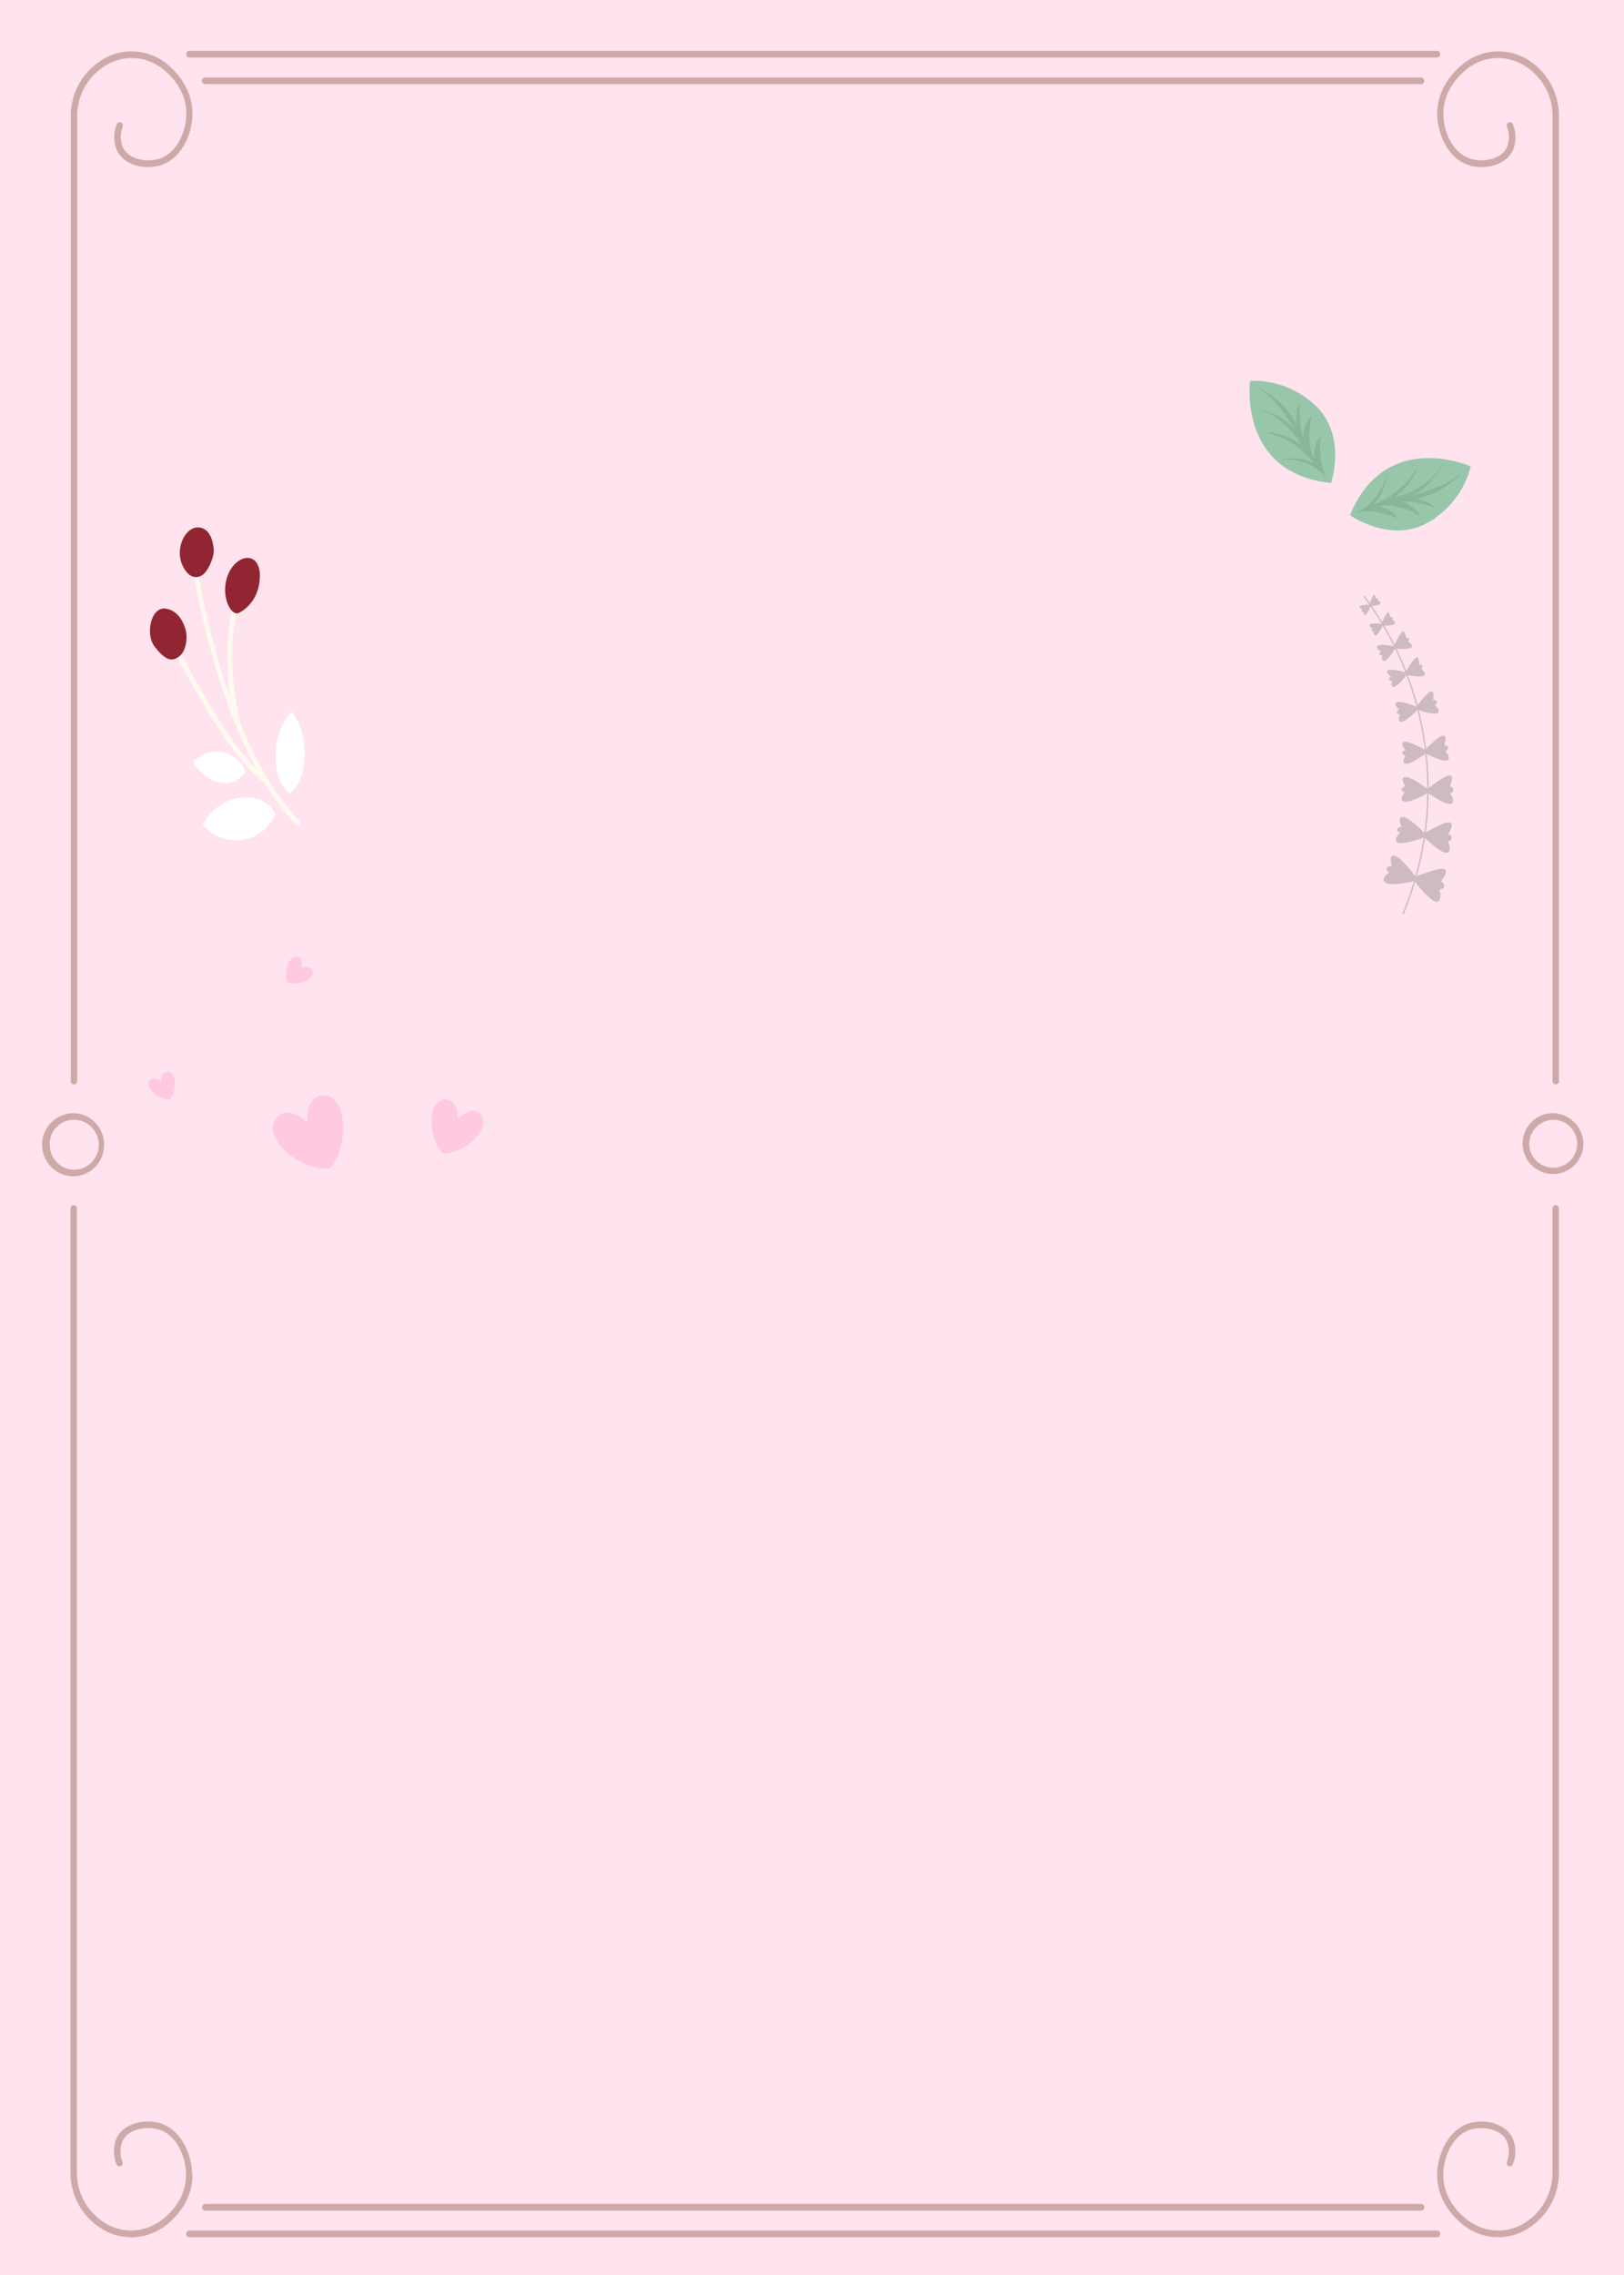 <svg xmlns="http://www.w3.org/2000/svg" viewBox="0 0 360 504"><defs><style>.cls-1{fill:#ffe3ee;}.cls-2{opacity:0.3;}.cls-3{fill:#562603;}.cls-4{opacity:0.2;}.cls-5{fill:#081a10;}.cls-6{fill:#ffcae0;}.cls-7{fill:#fff;}.cls-8{fill:#fffaf0;}.cls-9{fill:#912531;}.cls-10{fill:#98c6aa;}.cls-11{fill:#8bb59b;}</style></defs><title>Asset 23</title><g id="Layer_2" data-name="Layer 2"><g id="Layer_3" data-name="Layer 3"><rect class="cls-1" width="360" height="504"/><g class="cls-2"><path class="cls-3" d="M42.66,481.9c0,6.93-5.75,11.05-6.41,11.5a14.16,14.16,0,0,1-2,1.11,12.36,12.36,0,0,1-12.33-1.17,14.57,14.57,0,0,1-6.3-12.1V267.69a.71.71,0,1,1,1.42,0V481.24a13.09,13.09,0,0,0,5.66,10.86,11,11,0,0,0,11,1,12.18,12.18,0,0,0,1.77-1c.6-.41,5.89-4.13,5.77-10.4-.05-4-2.13-8.69-6-9.91-2.52-.79-6.74-.34-8.1,2.59a6.09,6.09,0,0,0,0,4.5.77.77,0,0,1-.42,1,.72.72,0,0,1-.92-.44,7.67,7.67,0,0,1,0-5.67c1.62-3.47,6.34-4.44,9.79-3.36,4.52,1.43,6.94,6.77,7,11.31Z"/><path class="cls-3" d="M42.66,25.12v.17c-.06,4.53-2.48,9.88-7,11.3-3.45,1.09-8.17.11-9.79-3.35a7.7,7.7,0,0,1,0-5.68.7.7,0,0,1,.92-.43.75.75,0,0,1,.42.95,6.11,6.11,0,0,0,0,4.51c1.36,2.92,5.58,3.38,8.1,2.58,3.86-1.22,5.94-5.91,6-9.9v-.15c0-6.15-5.18-9.85-5.77-10.25a12.23,12.23,0,0,0-1.77-1,11,11,0,0,0-11,1.05,13.09,13.09,0,0,0-5.66,10.86V239.53a.71.71,0,1,1-1.42,0V25.78a14.59,14.59,0,0,1,6.3-12.1,12.36,12.36,0,0,1,12.33-1.17,14.22,14.22,0,0,1,2,1.12C36.91,14.08,42.66,18.19,42.66,25.12Z"/><path class="cls-3" d="M345.58,25.78V239.53a.71.71,0,1,1-1.42,0V25.78a13.11,13.11,0,0,0-5.65-10.86,11,11,0,0,0-11-1.05,12.23,12.23,0,0,0-1.77,1c-.59.4-5.77,4.1-5.77,10.25v.15c0,4,2.13,8.68,6,9.9,2.51.8,6.73.34,8.09-2.58a6.17,6.17,0,0,0,0-4.51.74.74,0,0,1,.41-.95.7.7,0,0,1,.92.43,7.7,7.7,0,0,1,0,5.68c-1.62,3.46-6.34,4.44-9.79,3.35-4.52-1.42-6.94-6.77-7-11.3v-.17c0-6.93,5.76-11,6.42-11.49a13.56,13.56,0,0,1,2-1.12,12.36,12.36,0,0,1,12.33,1.17A14.59,14.59,0,0,1,345.58,25.78Z"/><path class="cls-3" d="M345.58,267.69V481.24a14.57,14.57,0,0,1-6.3,12.1A12.36,12.36,0,0,1,327,494.51a13.51,13.51,0,0,1-2-1.11c-.66-.45-6.42-4.56-6.42-11.5v-.16c.06-4.54,2.48-9.88,7-11.31,3.45-1.08,8.17-.11,9.79,3.36a7.67,7.67,0,0,1,0,5.67.72.72,0,0,1-.92.44.75.75,0,0,1-.41-1,6.14,6.14,0,0,0,0-4.5c-1.36-2.93-5.58-3.38-8.09-2.59-3.87,1.22-6,5.91-6,9.91-.09,6.29,5.17,10,5.77,10.4a12.18,12.18,0,0,0,1.77,1,11,11,0,0,0,11-1,13.11,13.11,0,0,0,5.65-10.86V267.69a.71.71,0,1,1,1.42,0Z"/><path class="cls-3" d="M319.27,494.89a.72.72,0,0,1-.71.74H42a.74.74,0,0,1,0-1.48H318.56A.72.72,0,0,1,319.27,494.89Z"/><path class="cls-3" d="M319.27,12a.72.72,0,0,1-.71.74H42a.74.74,0,0,1,0-1.48H318.56A.72.72,0,0,1,319.27,12Z"/><path class="cls-3" d="M315.73,489a.73.73,0,0,1-.71.74H45.5a.72.72,0,0,1-.71-.74.73.73,0,0,1,.71-.75H315A.73.73,0,0,1,315.73,489Z"/><path class="cls-3" d="M315.73,17.9a.73.73,0,0,1-.71.74H45.5a.74.74,0,0,1,0-1.48H315A.73.73,0,0,1,315.73,17.9Z"/><path class="cls-3" d="M23.06,253.61a6.89,6.89,0,0,1-6.73,7,7,7,0,0,1,0-14A6.89,6.89,0,0,1,23.06,253.61Zm-12,0a5.43,5.43,0,0,0,5.3,5.54,5.54,5.54,0,0,0,0-11.08A5.43,5.43,0,0,0,11,253.61Z"/><path class="cls-3" d="M351,253.61a6.74,6.74,0,1,1-6.73-7A6.89,6.89,0,0,1,351,253.61Zm-12,0a5.31,5.31,0,1,0,5.31-5.54A5.44,5.44,0,0,0,339,253.61Z"/></g><g class="cls-4"><path class="cls-5" d="M313.78,194.18c0,.07,5-2,6.27-1.7s-.28,2.44-.68,2.8a1,1,0,0,1,.69,1.24c-.16.52-1,.58-1,.58s.63,1.64-.1,2.5c-1.18,1.34-5.4-4.49-5.46-4.4Z"/><path class="cls-5" d="M313.78,194.18c0-.06-3.26-4.36-4.63-4.61s-.74,1.87-.6,2.35c0,0-1-.27-1.16.48-.11.43.58.95.58.95s-1.36.71-1.23,1.66c.18,1.71,6.74.3,6.74.19Z"/><path class="cls-5" d="M315.78,184.53c0,.06,4.26-2.49,5.5-2.36s.05,2.22-.27,2.61c0,0,.91.16.78,1-.07.49-.85.66-.85.66s.78,1.39.24,2.25c-.9,1.36-5.51-3.29-5.54-3.21C315.69,185.17,315.73,184.85,315.78,184.53Z"/><path class="cls-5" d="M315.78,184.53c0-.05-3.51-3.51-4.79-3.56s-.45,1.81-.26,2.23c0,0-.9-.12-1,.59-.05.4.65.78.65.78s-1.15.83-.91,1.68c.39,1.52,6.17-.67,6.16-.76C315.69,185.17,315.73,184.85,315.78,184.53Z"/><path class="cls-5" d="M316.43,174.78s3.66-2.9,4.83-3,.32,2.06.08,2.46c0,0,.87,0,.85.83,0,.46-.71.73-.71.73s.91,1.16.52,2c-.66,1.38-5.55-2.27-5.57-2.19Z"/><path class="cls-5" d="M316.43,174.78c0-.05-3.71-2.78-4.91-2.65s-.19,1.74.05,2.11c0,0-.86,0-.85.69,0,.38.7.64.71.64s-1,.94-.64,1.69c.56,1.36,5.65-1.49,5.64-1.57Z"/><path class="cls-5" d="M315.89,166.11s2.91-3,3.93-3.15.5,1.75.33,2.13c0,0,.76-.07.84.63,0,.4-.55.72-.55.72s.93.91.68,1.71c-.42,1.3-5.13-1.3-5.13-1.24C316,166.64,315.92,166.37,315.89,166.11Z"/><path class="cls-5" d="M315.89,166.11s-3.55-2-4.59-1.79,0,1.58.26,1.88c0,0-.75.12-.66.71,0,.34.69.49.69.49s-.75.95-.37,1.58c.64,1.12,4.79-2,4.77-2.07C316,166.64,315.92,166.37,315.89,166.11Z"/><path class="cls-5" d="M314,156.55s2.22-3.05,3.12-3.34.65,1.5.54,1.86c0,0,.68-.17.83.45.09.35-.4.71-.4.71s.93.69.81,1.44c-.21,1.21-4.71-.47-4.71-.42C314.17,157,314.11,156.78,314,156.55Z"/><path class="cls-5" d="M314,156.55s-3.4-1.35-4.3-1,.22,1.43.47,1.66c0,0-.65.21-.5.73.08.31.67.35.67.35s-.54,1-.13,1.48c.72.92,4-2.46,4-2.51C314.17,157,314.11,156.78,314,156.55Z"/><path class="cls-5" d="M311.56,148.92s1.61-2.87,2.35-3.21.7,1.23.64,1.55c0,0,.57-.22.76.3.1.29-.27.65-.27.65s.86.49.83,1.15c-.06,1.07-4.09.11-4.08.15C311.71,149.31,311.63,149.12,311.56,148.92Z"/><path class="cls-5" d="M311.56,148.92s-3.06-.83-3.79-.44.32,1.22.57,1.4c0,0-.54.25-.36.69.1.26.61.24.61.24s-.36.89.05,1.3c.7.72,3.17-2.57,3.15-2.6C311.71,149.31,311.63,149.12,311.56,148.92Z"/><path class="cls-5" d="M309,143.13s1.24-2.8,1.89-3.17.75,1.07.73,1.37c0,0,.5-.25.71.21.13.27-.19.63-.19.63s.83.38.86,1c0,1-3.75.47-3.74.51C309.18,143.49,309.09,143.31,309,143.13Z"/><path class="cls-5" d="M309,143.13s-2.89-.5-3.54-.08.41,1.11.65,1.26c0,0-.47.27-.27.67.12.23.59.17.59.17s-.26.86.15,1.21c.72.61,2.7-2.67,2.68-2.69C309.18,143.49,309.09,143.31,309,143.13Z"/><path class="cls-5" d="M306.31,138.18a9.08,9.08,0,0,1,1.21-2.45c.47-.3.6.74.6,1,0,0,.36-.21.54.11s-.1.47-.1.47.62.23.68.67c.09.74-2.71.6-2.71.62Z"/><path class="cls-5" d="M306.31,138.18s-2.15-.21-2.6.13.37.82.56.91c0,0-.33.23-.16.52s.45.09.45.09-.14.66.19.9c.57.41,1.79-2.15,1.78-2.17Z"/><path class="cls-5" d="M303.6,134a7.56,7.56,0,0,1,.86-2.12c.37-.27.54.58.56.77a.32.32,0,0,1,.45,0c.09.15-.06.4-.06.4s.53.15.6.52c.12.6-2.2.67-2.2.68Z"/><path class="cls-5" d="M303.6,134a5.55,5.55,0,0,0-2.14.25c-.35.3.36.66.52.73,0,0-.26.21-.09.44s.38.05.38.05-.08.57.21.74c.5.31,1.34-1.9,1.33-1.91Z"/><path class="cls-5" d="M311,202.51c.09,0,.17,0,.21-.11a71.87,71.87,0,0,0-8.67-70.34c-.07-.08-.16-.11-.23-.06a.17.17,0,0,0,0,.24,71.55,71.55,0,0,1,8.63,70A.17.17,0,0,0,311,202.51Z"/></g><path class="cls-6" d="M37.22,237.44c-1.63-.07-1.43,2.23-1.43,2.23s-1.67-1.59-2.64-.28c-1.1,1.49,1.81,4.29,4.49,4.13C39.36,241.56,39.06,237.51,37.22,237.44Z"/><path class="cls-6" d="M71.92,242.67c-4.34-.17-3.82,5.94-3.82,5.94s-4.45-4.22-7-.72c-2.92,4,4.81,11.41,12,11C77.63,253.65,76.83,242.86,71.92,242.67Z"/><path class="cls-6" d="M106.62,247c-2-2.47-5.14.81-5.14.81s.15-4.52-3-4.23c-3.61.32-3.93,8.24-.2,12C103.37,255.49,108.93,249.77,106.62,247Z"/><path class="cls-6" d="M69.26,215.06c-.53-1.54-2.6-.52-2.6-.52s.87-2.13-.71-2.55c-1.78-.48-3.32,3.25-2.19,5.69C66.22,218.57,69.88,216.8,69.26,215.06Z"/><path class="cls-7" d="M64.19,175.81s3.24-2.22,3.37-8.54-3-9.64-3-9.64A14.81,14.81,0,0,0,61.1,168C61.27,174.18,64.19,175.81,64.19,175.81Z"/><path class="cls-7" d="M54.4,170.93a6.75,6.75,0,0,0-5.12-4.32,7,7,0,0,0-6.45,2.21s2,4.1,6.31,4.56A5,5,0,0,0,54.4,170.93Z"/><path class="cls-7" d="M61,180.29a9.2,9.2,0,0,1-7.23,5.76,9.87,9.87,0,0,1-8.87-3.39s2.87-5.58,8.88-6C59.22,176.25,61,180.29,61,180.29Z"/><path class="cls-8" d="M43.49,125.44a.4.4,0,0,0-.3,0,.63.63,0,0,0-.4.73c.05.39,5.67,38.81,23,56.69a.43.43,0,0,0,.7-.09.75.75,0,0,0-.08-.89c-17-17.59-22.58-55.55-22.64-55.93A.64.64,0,0,0,43.49,125.44Z"/><path class="cls-8" d="M53.25,131c-.24-.15-.44-.28-.56,0-.21.53-5.08,12.87,0,30.86a.47.47,0,0,0,.66.32.74.74,0,0,0,.32-.84c-4.9-17.48-.11-29.62-.06-29.74.12-.31-.06-.46-.3-.62Z"/><path class="cls-8" d="M37.55,139.87a.41.41,0,0,0-.47,0,.74.74,0,0,0-.17.87c.52,1.08,12.68,26.39,21.9,32.83a.44.44,0,0,0,.67-.25.73.73,0,0,0-.2-.86c-9-6.27-21.4-32.12-21.52-32.38A.61.61,0,0,0,37.55,139.87Z"/><path class="cls-9" d="M53.21,135.64s4.17-1.95,4.39-7.75-5-5.4-7-.69S51.34,137.09,53.21,135.64Z"/><path class="cls-9" d="M47.29,121.06S47,117,44,116.85s-5.2,4.68-3.61,8.26,3.84,3,4.88,1.94S47.77,123,47.29,121.06Z"/><path class="cls-9" d="M41,139.07s-1-3.79-4.28-4.24-4.58,5.69-2.42,8.45,3.71,3.59,5.53,2.05S41.53,140.29,41,139.07Z"/><path class="cls-10" d="M295.06,107s3.43-10-3-16.7a20,20,0,0,0-14.95-5.93S274.38,104.87,295.06,107Z"/><path class="cls-11" d="M294.64,106.5s-3.08-4.94-10.57-4.73c0,0,4.42-1,7.35,1.06A19,19,0,0,0,280.3,95.7a13.31,13.31,0,0,1,8.2,3,17.24,17.24,0,0,0-10.22-8.33s5.64,1.14,8.57,4.52c0,0-4.09-7.29-9-9.58,0,0,6.68,2.73,9.52,8.61,0,0-.16-3.24.8-4.69a24.59,24.59,0,0,0,.63,7.52s.43-3.77,2-4.51c0,0-1.6,5.65.55,9.29,0,0-.36-3.38,1.41-4.73C292.79,96.83,291.82,103,294.64,106.5Z"/><path class="cls-10" d="M299.26,114.14s8.66,6.12,16.86,1.86a20,20,0,0,0,9.9-12.68S307.15,94.91,299.26,114.14Z"/><path class="cls-11" d="M299.88,113.89s5.61-1.57,7.52-8.81c0,0-.28,4.53-3.09,6.75,0,0,6.75-2.24,10-8.66a13.36,13.36,0,0,1-5.21,7,17.24,17.24,0,0,0,10.87-7.47s-2.68,5.09-6.75,7c0,0,8.14-1.87,11.73-5.93,0,0-4.51,5.64-10.94,6.7,0,0,3.15.77,4.27,2.09a24.7,24.7,0,0,0-7.4-1.51s3.5,1.47,3.76,3.22c0,0-5-3.13-9.07-2.09,0,0,3.35.6,4.15,2.68C309.69,114.83,304,112.16,299.88,113.89Z"/></g></g></svg>